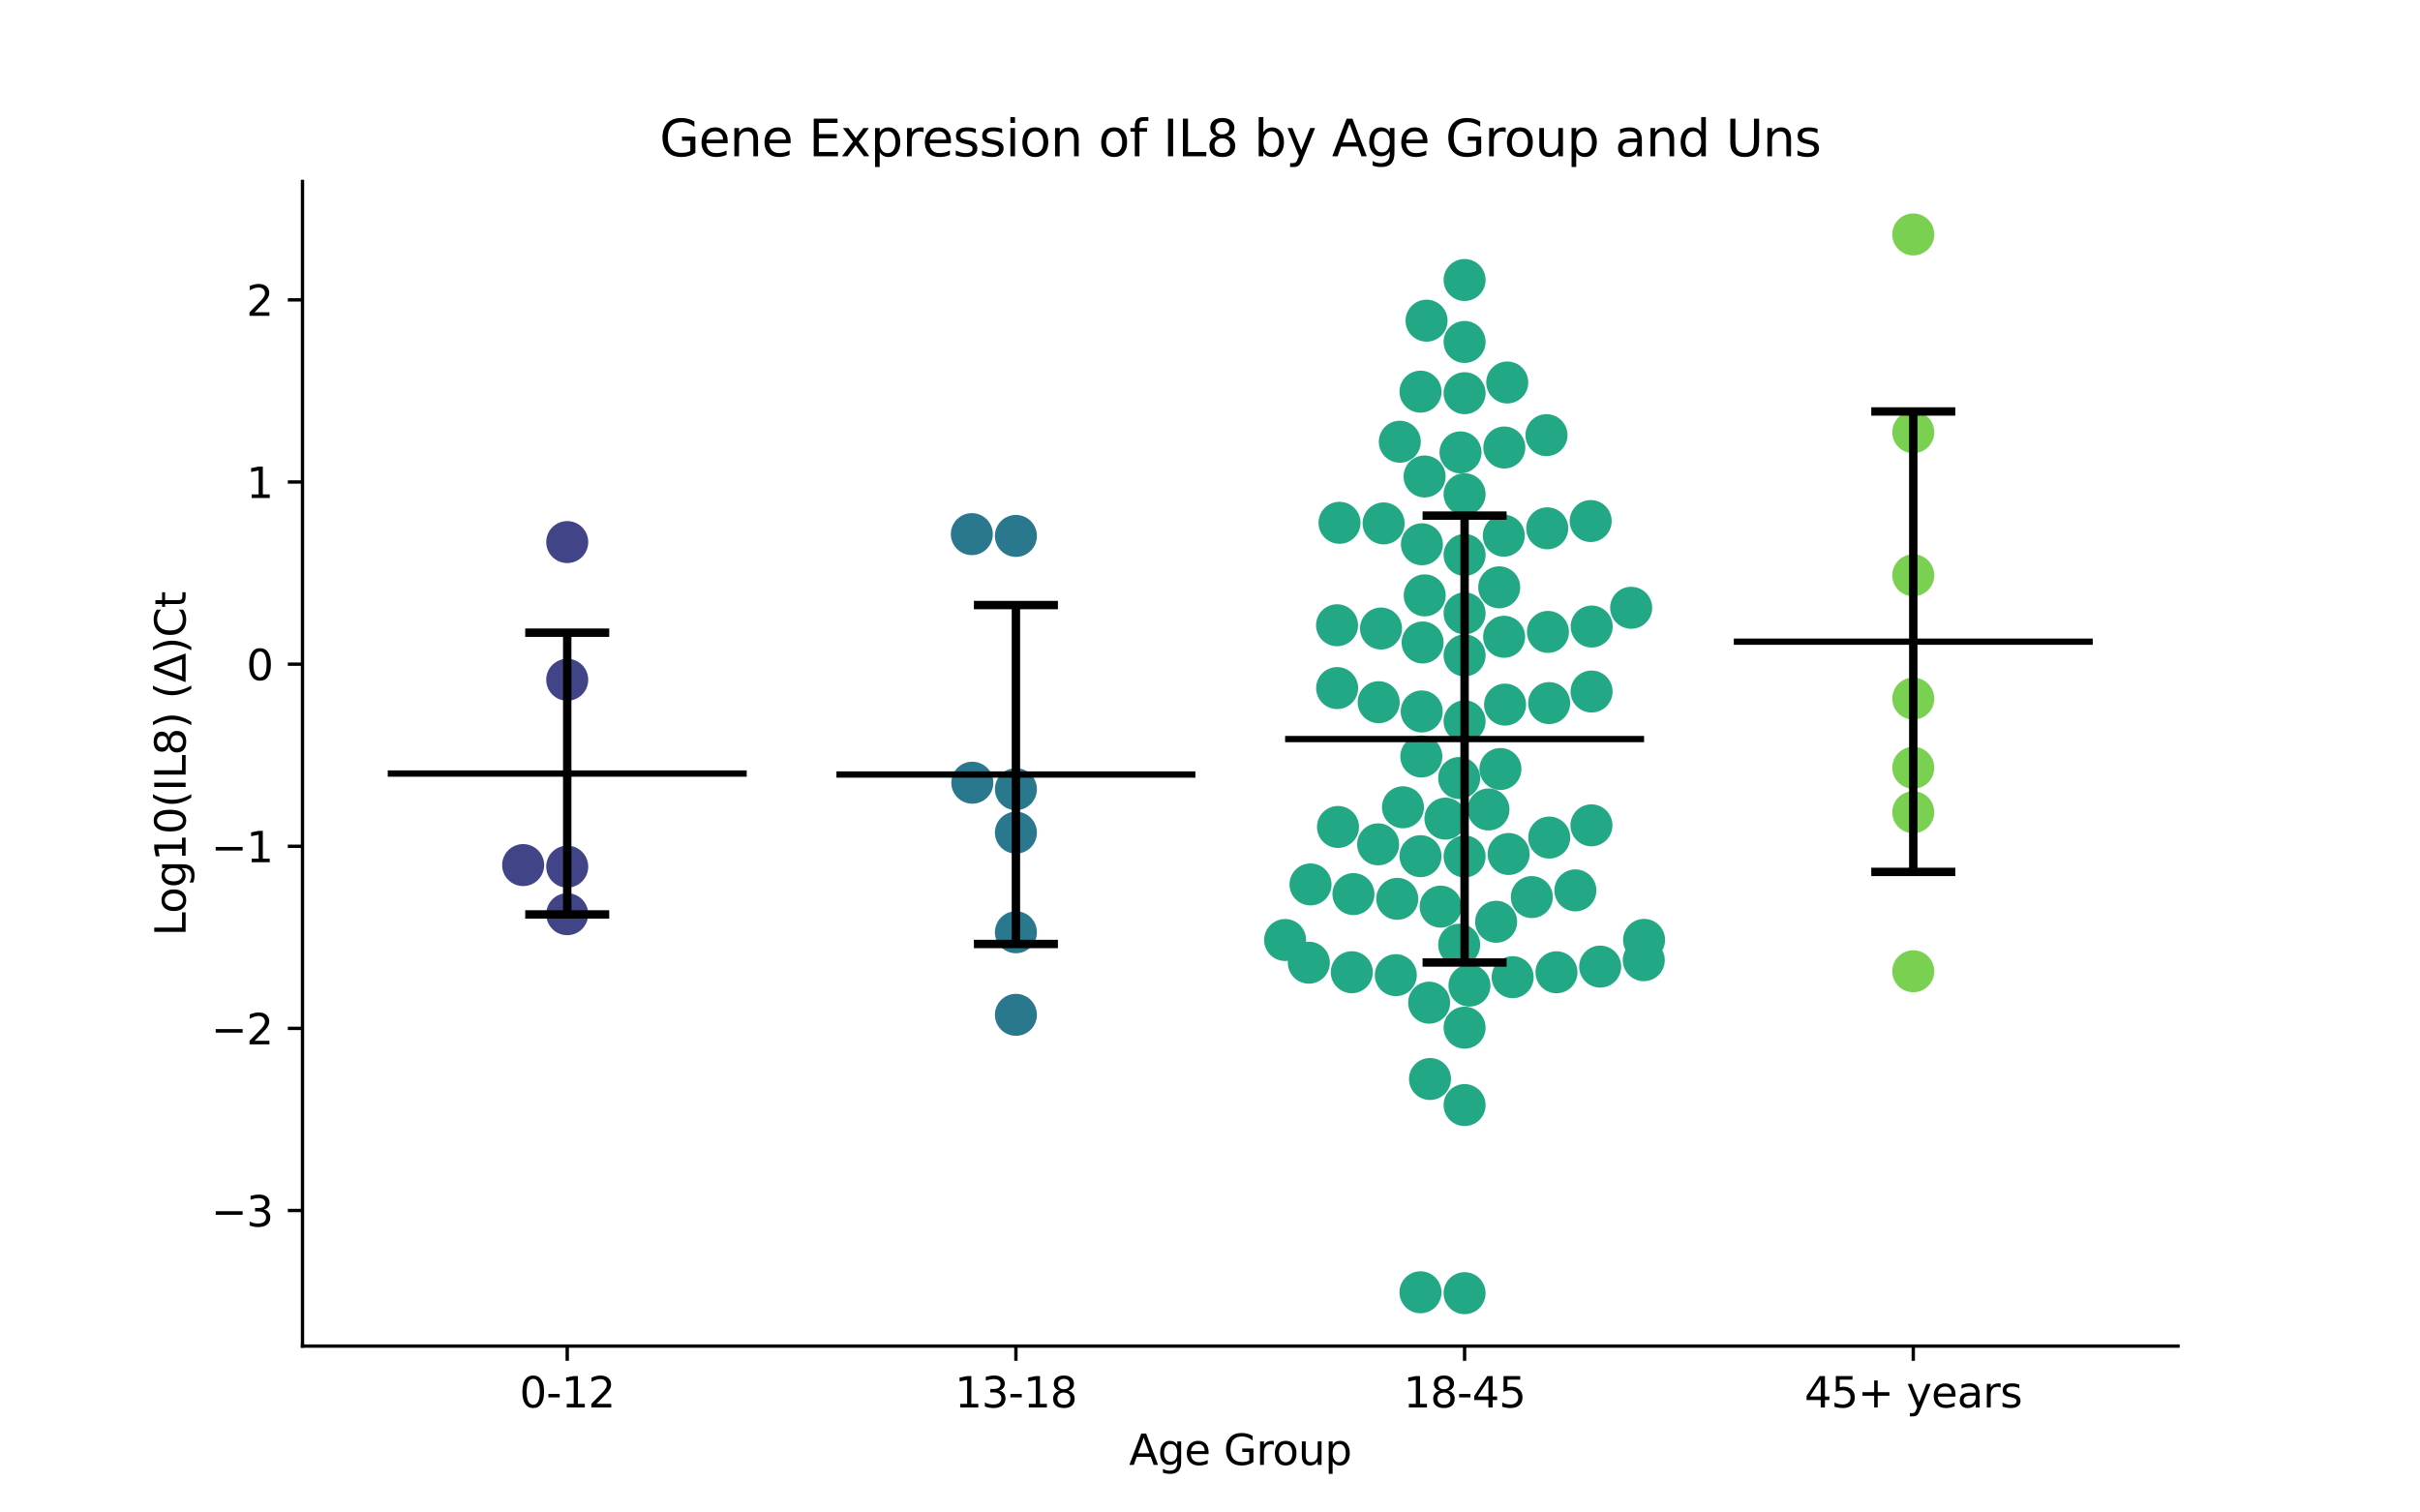 <?xml version="1.0" encoding="utf-8" standalone="no"?>
<!DOCTYPE svg PUBLIC "-//W3C//DTD SVG 1.1//EN"
  "http://www.w3.org/Graphics/SVG/1.1/DTD/svg11.dtd">
<svg xmlns:xlink="http://www.w3.org/1999/xlink" width="576pt" height="360pt" viewBox="0 0 576 360" xmlns="http://www.w3.org/2000/svg" version="1.1">
 <defs>
  <style type="text/css">*{stroke-linejoin: round; stroke-linecap: butt}</style>
 </defs>
 <g id="figure_1">
  <g id="patch_1">
   <path d="M 0 360 
L 576 360 
L 576 0 
L 0 0 
z
" style="fill: #ffffff"/>
  </g>
  <g id="axes_1">
   <g id="patch_2">
    <path d="M 72 320.4 
L 518.4 320.4 
L 518.4 43.2 
L 72 43.2 
z
" style="fill: #ffffff"/>
   </g>
   <g id="PathCollection_1">
    <defs>
     <path id="C0_0_25a99978d5" d="M 0 5 
C 1.326 5 2.598 4.473 3.536 3.536 
C 4.473 2.598 5 1.326 5 -0 
C 5 -1.326 4.473 -2.598 3.536 -3.536 
C 2.598 -4.473 1.326 -5 0 -5 
C -1.326 -5 -2.598 -4.473 -3.536 -3.536 
C -4.473 -2.598 -5 -1.326 -5 0 
C -5 1.326 -4.473 2.598 -3.536 3.536 
C -2.598 4.473 -1.326 5 0 5 
z
"/>
    </defs>
    <g clip-path="url(#p2095a9514b)">
     <use xlink:href="#C0_0_25a99978d5" x="135.009" y="129.024" style="fill: #414487"/>
    </g>
    <g clip-path="url(#p2095a9514b)">
     <use xlink:href="#C0_0_25a99978d5" x="124.516" y="205.907" style="fill: #414487"/>
    </g>
    <g clip-path="url(#p2095a9514b)">
     <use xlink:href="#C0_0_25a99978d5" x="135.009" y="206.278" style="fill: #414487"/>
    </g>
    <g clip-path="url(#p2095a9514b)">
     <use xlink:href="#C0_0_25a99978d5" x="135.009" y="217.594" style="fill: #414487"/>
    </g>
    <g clip-path="url(#p2095a9514b)">
     <use xlink:href="#C0_0_25a99978d5" x="135.009" y="161.796" style="fill: #414487"/>
    </g>
   </g>
   <g id="PathCollection_2">
    <defs>
     <path id="C1_0_c7c2215f36" d="M 0 5 
C 1.326 5 2.598 4.473 3.536 3.536 
C 4.473 2.598 5 1.326 5 -0 
C 5 -1.326 4.473 -2.598 3.536 -3.536 
C 2.598 -4.473 1.326 -5 0 -5 
C -1.326 -5 -2.598 -4.473 -3.536 -3.536 
C -4.473 -2.598 -5 -1.326 -5 0 
C -5 1.326 -4.473 2.598 -3.536 3.536 
C -2.598 4.473 -1.326 5 0 5 
z
"/>
    </defs>
    <g clip-path="url(#p2095a9514b)">
     <use xlink:href="#C1_0_c7c2215f36" x="241.803" y="198.185" style="fill: #2a788e"/>
    </g>
    <g clip-path="url(#p2095a9514b)">
     <use xlink:href="#C1_0_c7c2215f36" x="231.428" y="186.3" style="fill: #2a788e"/>
    </g>
    <g clip-path="url(#p2095a9514b)">
     <use xlink:href="#C1_0_c7c2215f36" x="241.803" y="221.896" style="fill: #2a788e"/>
    </g>
    <g clip-path="url(#p2095a9514b)">
     <use xlink:href="#C1_0_c7c2215f36" x="241.803" y="241.55" style="fill: #2a788e"/>
    </g>
    <g clip-path="url(#p2095a9514b)">
     <use xlink:href="#C1_0_c7c2215f36" x="241.803" y="187.84" style="fill: #2a788e"/>
    </g>
    <g clip-path="url(#p2095a9514b)">
     <use xlink:href="#C1_0_c7c2215f36" x="241.803" y="127.558" style="fill: #2a788e"/>
    </g>
    <g clip-path="url(#p2095a9514b)">
     <use xlink:href="#C1_0_c7c2215f36" x="231.312" y="127.132" style="fill: #2a788e"/>
    </g>
   </g>
   <g id="PathCollection_3">
    <defs>
     <path id="C2_0_6d858150f7" d="M 0 5 
C 1.326 5 2.598 4.473 3.536 3.536 
C 4.473 2.598 5 1.326 5 -0 
C 5 -1.326 4.473 -2.598 3.536 -3.536 
C 2.598 -4.473 1.326 -5 0 -5 
C -1.326 -5 -2.598 -4.473 -3.536 -3.536 
C -4.473 -2.598 -5 -1.326 -5 0 
C -5 1.326 -4.473 2.598 -3.536 3.536 
C -2.598 4.473 -1.326 5 0 5 
z
"/>
    </defs>
    <g clip-path="url(#p2095a9514b)">
     <use xlink:href="#C2_0_6d858150f7" x="318.463" y="196.832" style="fill: #22a884"/>
    </g>
    <g clip-path="url(#p2095a9514b)">
     <use xlink:href="#C2_0_6d858150f7" x="358.006" y="151.567" style="fill: #22a884"/>
    </g>
    <g clip-path="url(#p2095a9514b)">
     <use xlink:href="#C2_0_6d858150f7" x="329.326" y="124.584" style="fill: #22a884"/>
    </g>
    <g clip-path="url(#p2095a9514b)">
     <use xlink:href="#C2_0_6d858150f7" x="318.26" y="163.776" style="fill: #22a884"/>
    </g>
    <g clip-path="url(#p2095a9514b)">
     <use xlink:href="#C2_0_6d858150f7" x="356.105" y="219.402" style="fill: #22a884"/>
    </g>
    <g clip-path="url(#p2095a9514b)">
     <use xlink:href="#C2_0_6d858150f7" x="347.314" y="185.186" style="fill: #22a884"/>
    </g>
    <g clip-path="url(#p2095a9514b)">
     <use xlink:href="#C2_0_6d858150f7" x="347.312" y="224.866" style="fill: #22a884"/>
    </g>
    <g clip-path="url(#p2095a9514b)">
     <use xlink:href="#C2_0_6d858150f7" x="348.597" y="66.649" style="fill: #22a884"/>
    </g>
    <g clip-path="url(#p2095a9514b)">
     <use xlink:href="#C2_0_6d858150f7" x="349.752" y="234.592" style="fill: #22a884"/>
    </g>
    <g clip-path="url(#p2095a9514b)">
     <use xlink:href="#C2_0_6d858150f7" x="358.053" y="106.515" style="fill: #22a884"/>
    </g>
    <g clip-path="url(#p2095a9514b)">
     <use xlink:href="#C2_0_6d858150f7" x="347.624" y="107.676" style="fill: #22a884"/>
    </g>
    <g clip-path="url(#p2095a9514b)">
     <use xlink:href="#C2_0_6d858150f7" x="364.598" y="213.522" style="fill: #22a884"/>
    </g>
    <g clip-path="url(#p2095a9514b)">
     <use xlink:href="#C2_0_6d858150f7" x="338.104" y="93.224" style="fill: #22a884"/>
    </g>
    <g clip-path="url(#p2095a9514b)">
     <use xlink:href="#C2_0_6d858150f7" x="378.608" y="124.016" style="fill: #22a884"/>
    </g>
    <g clip-path="url(#p2095a9514b)">
     <use xlink:href="#C2_0_6d858150f7" x="311.525" y="229.139" style="fill: #22a884"/>
    </g>
    <g clip-path="url(#p2095a9514b)">
     <use xlink:href="#C2_0_6d858150f7" x="338.298" y="180.061" style="fill: #22a884"/>
    </g>
    <g clip-path="url(#p2095a9514b)">
     <use xlink:href="#C2_0_6d858150f7" x="391.248" y="228.545" style="fill: #22a884"/>
    </g>
    <g clip-path="url(#p2095a9514b)">
     <use xlink:href="#C2_0_6d858150f7" x="388.245" y="144.663" style="fill: #22a884"/>
    </g>
    <g clip-path="url(#p2095a9514b)">
     <use xlink:href="#C2_0_6d858150f7" x="358.749" y="91.037" style="fill: #22a884"/>
    </g>
    <g clip-path="url(#p2095a9514b)">
     <use xlink:href="#C2_0_6d858150f7" x="357.126" y="183.041" style="fill: #22a884"/>
    </g>
    <g clip-path="url(#p2095a9514b)">
     <use xlink:href="#C2_0_6d858150f7" x="332.574" y="213.941" style="fill: #22a884"/>
    </g>
    <g clip-path="url(#p2095a9514b)">
     <use xlink:href="#C2_0_6d858150f7" x="344.036" y="194.852" style="fill: #22a884"/>
    </g>
    <g clip-path="url(#p2095a9514b)">
     <use xlink:href="#C2_0_6d858150f7" x="368.724" y="167.348" style="fill: #22a884"/>
    </g>
    <g clip-path="url(#p2095a9514b)">
     <use xlink:href="#C2_0_6d858150f7" x="322.141" y="212.811" style="fill: #22a884"/>
    </g>
    <g clip-path="url(#p2095a9514b)">
     <use xlink:href="#C2_0_6d858150f7" x="380.871" y="230.07" style="fill: #22a884"/>
    </g>
    <g clip-path="url(#p2095a9514b)">
     <use xlink:href="#C2_0_6d858150f7" x="332.225" y="232.107" style="fill: #22a884"/>
    </g>
    <g clip-path="url(#p2095a9514b)">
     <use xlink:href="#C2_0_6d858150f7" x="360.039" y="232.587" style="fill: #22a884"/>
    </g>
    <g clip-path="url(#p2095a9514b)">
     <use xlink:href="#C2_0_6d858150f7" x="342.892" y="215.796" style="fill: #22a884"/>
    </g>
    <g clip-path="url(#p2095a9514b)">
     <use xlink:href="#C2_0_6d858150f7" x="328.022" y="200.97" style="fill: #22a884"/>
    </g>
    <g clip-path="url(#p2095a9514b)">
     <use xlink:href="#C2_0_6d858150f7" x="338.099" y="307.589" style="fill: #22a884"/>
    </g>
    <g clip-path="url(#p2095a9514b)">
     <use xlink:href="#C2_0_6d858150f7" x="359.078" y="203.263" style="fill: #22a884"/>
    </g>
    <g clip-path="url(#p2095a9514b)">
     <use xlink:href="#C2_0_6d858150f7" x="370.468" y="231.424" style="fill: #22a884"/>
    </g>
    <g clip-path="url(#p2095a9514b)">
     <use xlink:href="#C2_0_6d858150f7" x="348.597" y="81.393" style="fill: #22a884"/>
    </g>
    <g clip-path="url(#p2095a9514b)">
     <use xlink:href="#C2_0_6d858150f7" x="318.827" y="124.437" style="fill: #22a884"/>
    </g>
    <g clip-path="url(#p2095a9514b)">
     <use xlink:href="#C2_0_6d858150f7" x="374.965" y="211.931" style="fill: #22a884"/>
    </g>
    <g clip-path="url(#p2095a9514b)">
     <use xlink:href="#C2_0_6d858150f7" x="305.879" y="223.74" style="fill: #22a884"/>
    </g>
    <g clip-path="url(#p2095a9514b)">
     <use xlink:href="#C2_0_6d858150f7" x="368.745" y="199.359" style="fill: #22a884"/>
    </g>
    <g clip-path="url(#p2095a9514b)">
     <use xlink:href="#C2_0_6d858150f7" x="340.364" y="256.823" style="fill: #22a884"/>
    </g>
    <g clip-path="url(#p2095a9514b)">
     <use xlink:href="#C2_0_6d858150f7" x="338.097" y="203.783" style="fill: #22a884"/>
    </g>
    <g clip-path="url(#p2095a9514b)">
     <use xlink:href="#C2_0_6d858150f7" x="321.75" y="231.411" style="fill: #22a884"/>
    </g>
    <g clip-path="url(#p2095a9514b)">
     <use xlink:href="#C2_0_6d858150f7" x="391.315" y="223.711" style="fill: #22a884"/>
    </g>
    <g clip-path="url(#p2095a9514b)">
     <use xlink:href="#C2_0_6d858150f7" x="311.923" y="210.511" style="fill: #22a884"/>
    </g>
    <g clip-path="url(#p2095a9514b)">
     <use xlink:href="#C2_0_6d858150f7" x="340.159" y="238.657" style="fill: #22a884"/>
    </g>
    <g clip-path="url(#p2095a9514b)">
     <use xlink:href="#C2_0_6d858150f7" x="348.597" y="263.03" style="fill: #22a884"/>
    </g>
    <g clip-path="url(#p2095a9514b)">
     <use xlink:href="#C2_0_6d858150f7" x="348.597" y="307.8" style="fill: #22a884"/>
    </g>
    <g clip-path="url(#p2095a9514b)">
     <use xlink:href="#C2_0_6d858150f7" x="333.927" y="192.15" style="fill: #22a884"/>
    </g>
    <g clip-path="url(#p2095a9514b)">
     <use xlink:href="#C2_0_6d858150f7" x="348.597" y="203.859" style="fill: #22a884"/>
    </g>
    <g clip-path="url(#p2095a9514b)">
     <use xlink:href="#C2_0_6d858150f7" x="348.597" y="171.69" style="fill: #22a884"/>
    </g>
    <g clip-path="url(#p2095a9514b)">
     <use xlink:href="#C2_0_6d858150f7" x="318.238" y="148.823" style="fill: #22a884"/>
    </g>
    <g clip-path="url(#p2095a9514b)">
     <use xlink:href="#C2_0_6d858150f7" x="378.849" y="149.125" style="fill: #22a884"/>
    </g>
    <g clip-path="url(#p2095a9514b)">
     <use xlink:href="#C2_0_6d858150f7" x="348.597" y="244.608" style="fill: #22a884"/>
    </g>
    <g clip-path="url(#p2095a9514b)">
     <use xlink:href="#C2_0_6d858150f7" x="333.177" y="105.14" style="fill: #22a884"/>
    </g>
    <g clip-path="url(#p2095a9514b)">
     <use xlink:href="#C2_0_6d858150f7" x="368.088" y="103.573" style="fill: #22a884"/>
    </g>
    <g clip-path="url(#p2095a9514b)">
     <use xlink:href="#C2_0_6d858150f7" x="368.435" y="150.409" style="fill: #22a884"/>
    </g>
    <g clip-path="url(#p2095a9514b)">
     <use xlink:href="#C2_0_6d858150f7" x="378.791" y="196.448" style="fill: #22a884"/>
    </g>
    <g clip-path="url(#p2095a9514b)">
     <use xlink:href="#C2_0_6d858150f7" x="348.597" y="156.006" style="fill: #22a884"/>
    </g>
    <g clip-path="url(#p2095a9514b)">
     <use xlink:href="#C2_0_6d858150f7" x="339.106" y="141.713" style="fill: #22a884"/>
    </g>
    <g clip-path="url(#p2095a9514b)">
     <use xlink:href="#C2_0_6d858150f7" x="338.441" y="129.548" style="fill: #22a884"/>
    </g>
    <g clip-path="url(#p2095a9514b)">
     <use xlink:href="#C2_0_6d858150f7" x="339.079" y="113.41" style="fill: #22a884"/>
    </g>
    <g clip-path="url(#p2095a9514b)">
     <use xlink:href="#C2_0_6d858150f7" x="357.93" y="127.504" style="fill: #22a884"/>
    </g>
    <g clip-path="url(#p2095a9514b)">
     <use xlink:href="#C2_0_6d858150f7" x="358.231" y="167.714" style="fill: #22a884"/>
    </g>
    <g clip-path="url(#p2095a9514b)">
     <use xlink:href="#C2_0_6d858150f7" x="348.597" y="145.989" style="fill: #22a884"/>
    </g>
    <g clip-path="url(#p2095a9514b)">
     <use xlink:href="#C2_0_6d858150f7" x="354.282" y="192.667" style="fill: #22a884"/>
    </g>
    <g clip-path="url(#p2095a9514b)">
     <use xlink:href="#C2_0_6d858150f7" x="348.597" y="93.589" style="fill: #22a884"/>
    </g>
    <g clip-path="url(#p2095a9514b)">
     <use xlink:href="#C2_0_6d858150f7" x="338.607" y="152.928" style="fill: #22a884"/>
    </g>
    <g clip-path="url(#p2095a9514b)">
     <use xlink:href="#C2_0_6d858150f7" x="339.544" y="76.328" style="fill: #22a884"/>
    </g>
    <g clip-path="url(#p2095a9514b)">
     <use xlink:href="#C2_0_6d858150f7" x="348.597" y="132.086" style="fill: #22a884"/>
    </g>
    <g clip-path="url(#p2095a9514b)">
     <use xlink:href="#C2_0_6d858150f7" x="338.391" y="169.341" style="fill: #22a884"/>
    </g>
    <g clip-path="url(#p2095a9514b)">
     <use xlink:href="#C2_0_6d858150f7" x="368.267" y="125.748" style="fill: #22a884"/>
    </g>
    <g clip-path="url(#p2095a9514b)">
     <use xlink:href="#C2_0_6d858150f7" x="348.597" y="117.632" style="fill: #22a884"/>
    </g>
    <g clip-path="url(#p2095a9514b)">
     <use xlink:href="#C2_0_6d858150f7" x="356.84" y="139.795" style="fill: #22a884"/>
    </g>
    <g clip-path="url(#p2095a9514b)">
     <use xlink:href="#C2_0_6d858150f7" x="328.706" y="149.598" style="fill: #22a884"/>
    </g>
    <g clip-path="url(#p2095a9514b)">
     <use xlink:href="#C2_0_6d858150f7" x="328.149" y="167.136" style="fill: #22a884"/>
    </g>
    <g clip-path="url(#p2095a9514b)">
     <use xlink:href="#C2_0_6d858150f7" x="378.82" y="164.599" style="fill: #22a884"/>
    </g>
   </g>
   <g id="PathCollection_4">
    <defs>
     <path id="C3_0_6eae5707c2" d="M 0 5 
C 1.326 5 2.598 4.473 3.536 3.536 
C 4.473 2.598 5 1.326 5 -0 
C 5 -1.326 4.473 -2.598 3.536 -3.536 
C 2.598 -4.473 1.326 -5 0 -5 
C -1.326 -5 -2.598 -4.473 -3.536 -3.536 
C -4.473 -2.598 -5 -1.326 -5 0 
C -5 1.326 -4.473 2.598 -3.536 3.536 
C -2.598 4.473 -1.326 5 0 5 
z
"/>
    </defs>
    <g clip-path="url(#p2095a9514b)">
     <use xlink:href="#C3_0_6eae5707c2" x="455.391" y="55.8" style="fill: #7ad151"/>
    </g>
    <g clip-path="url(#p2095a9514b)">
     <use xlink:href="#C3_0_6eae5707c2" x="455.391" y="166.28" style="fill: #7ad151"/>
    </g>
    <g clip-path="url(#p2095a9514b)">
     <use xlink:href="#C3_0_6eae5707c2" x="455.391" y="193.328" style="fill: #7ad151"/>
    </g>
    <g clip-path="url(#p2095a9514b)">
     <use xlink:href="#C3_0_6eae5707c2" x="455.391" y="102.88" style="fill: #7ad151"/>
    </g>
    <g clip-path="url(#p2095a9514b)">
     <use xlink:href="#C3_0_6eae5707c2" x="455.391" y="136.924" style="fill: #7ad151"/>
    </g>
    <g clip-path="url(#p2095a9514b)">
     <use xlink:href="#C3_0_6eae5707c2" x="455.391" y="231.175" style="fill: #7ad151"/>
    </g>
    <g clip-path="url(#p2095a9514b)">
     <use xlink:href="#C3_0_6eae5707c2" x="455.391" y="182.741" style="fill: #7ad151"/>
    </g>
   </g>
   <g id="matplotlib.axis_1">
    <g id="xtick_1">
     <g id="line2d_1">
      <defs>
       <path id="mbe330e401d" d="M 0 0 
L 0 3.5 
" style="stroke: #000000; stroke-width: 0.8"/>
      </defs>
      <g>
       <use xlink:href="#mbe330e401d" x="135.009" y="320.4" style="stroke: #000000; stroke-width: 0.8"/>
      </g>
     </g>
     <g id="text_1">
      <!-- 0-12 -->
      <g transform="translate(123.661 334.998) scale(0.1 -0.1)">
       <defs>
        <path id="DejaVuSans-30" d="M 2034 4250 
Q 1547 4250 1301 3770 
Q 1056 3291 1056 2328 
Q 1056 1369 1301 889 
Q 1547 409 2034 409 
Q 2525 409 2770 889 
Q 3016 1369 3016 2328 
Q 3016 3291 2770 3770 
Q 2525 4250 2034 4250 
z
M 2034 4750 
Q 2819 4750 3233 4129 
Q 3647 3509 3647 2328 
Q 3647 1150 3233 529 
Q 2819 -91 2034 -91 
Q 1250 -91 836 529 
Q 422 1150 422 2328 
Q 422 3509 836 4129 
Q 1250 4750 2034 4750 
z
" transform="scale(0.016)"/>
        <path id="DejaVuSans-2d" d="M 313 2009 
L 1997 2009 
L 1997 1497 
L 313 1497 
L 313 2009 
z
" transform="scale(0.016)"/>
        <path id="DejaVuSans-31" d="M 794 531 
L 1825 531 
L 1825 4091 
L 703 3866 
L 703 4441 
L 1819 4666 
L 2450 4666 
L 2450 531 
L 3481 531 
L 3481 0 
L 794 0 
L 794 531 
z
" transform="scale(0.016)"/>
        <path id="DejaVuSans-32" d="M 1228 531 
L 3431 531 
L 3431 0 
L 469 0 
L 469 531 
Q 828 903 1448 1529 
Q 2069 2156 2228 2338 
Q 2531 2678 2651 2914 
Q 2772 3150 2772 3378 
Q 2772 3750 2511 3984 
Q 2250 4219 1831 4219 
Q 1534 4219 1204 4116 
Q 875 4013 500 3803 
L 500 4441 
Q 881 4594 1212 4672 
Q 1544 4750 1819 4750 
Q 2544 4750 2975 4387 
Q 3406 4025 3406 3419 
Q 3406 3131 3298 2873 
Q 3191 2616 2906 2266 
Q 2828 2175 2409 1742 
Q 1991 1309 1228 531 
z
" transform="scale(0.016)"/>
       </defs>
       <use xlink:href="#DejaVuSans-30"/>
       <use xlink:href="#DejaVuSans-2d" x="63.623"/>
       <use xlink:href="#DejaVuSans-31" x="99.707"/>
       <use xlink:href="#DejaVuSans-32" x="163.33"/>
      </g>
     </g>
    </g>
    <g id="xtick_2">
     <g id="line2d_2">
      <g>
       <use xlink:href="#mbe330e401d" x="241.803" y="320.4" style="stroke: #000000; stroke-width: 0.8"/>
      </g>
     </g>
     <g id="text_2">
      <!-- 13-18 -->
      <g transform="translate(227.274 334.998) scale(0.1 -0.1)">
       <defs>
        <path id="DejaVuSans-33" d="M 2597 2516 
Q 3050 2419 3304 2112 
Q 3559 1806 3559 1356 
Q 3559 666 3084 287 
Q 2609 -91 1734 -91 
Q 1441 -91 1130 -33 
Q 819 25 488 141 
L 488 750 
Q 750 597 1062 519 
Q 1375 441 1716 441 
Q 2309 441 2620 675 
Q 2931 909 2931 1356 
Q 2931 1769 2642 2001 
Q 2353 2234 1838 2234 
L 1294 2234 
L 1294 2753 
L 1863 2753 
Q 2328 2753 2575 2939 
Q 2822 3125 2822 3475 
Q 2822 3834 2567 4026 
Q 2313 4219 1838 4219 
Q 1578 4219 1281 4162 
Q 984 4106 628 3988 
L 628 4550 
Q 988 4650 1302 4700 
Q 1616 4750 1894 4750 
Q 2613 4750 3031 4423 
Q 3450 4097 3450 3541 
Q 3450 3153 3228 2886 
Q 3006 2619 2597 2516 
z
" transform="scale(0.016)"/>
        <path id="DejaVuSans-38" d="M 2034 2216 
Q 1584 2216 1326 1975 
Q 1069 1734 1069 1313 
Q 1069 891 1326 650 
Q 1584 409 2034 409 
Q 2484 409 2743 651 
Q 3003 894 3003 1313 
Q 3003 1734 2745 1975 
Q 2488 2216 2034 2216 
z
M 1403 2484 
Q 997 2584 770 2862 
Q 544 3141 544 3541 
Q 544 4100 942 4425 
Q 1341 4750 2034 4750 
Q 2731 4750 3128 4425 
Q 3525 4100 3525 3541 
Q 3525 3141 3298 2862 
Q 3072 2584 2669 2484 
Q 3125 2378 3379 2068 
Q 3634 1759 3634 1313 
Q 3634 634 3220 271 
Q 2806 -91 2034 -91 
Q 1263 -91 848 271 
Q 434 634 434 1313 
Q 434 1759 690 2068 
Q 947 2378 1403 2484 
z
M 1172 3481 
Q 1172 3119 1398 2916 
Q 1625 2713 2034 2713 
Q 2441 2713 2670 2916 
Q 2900 3119 2900 3481 
Q 2900 3844 2670 4047 
Q 2441 4250 2034 4250 
Q 1625 4250 1398 4047 
Q 1172 3844 1172 3481 
z
" transform="scale(0.016)"/>
       </defs>
       <use xlink:href="#DejaVuSans-31"/>
       <use xlink:href="#DejaVuSans-33" x="63.623"/>
       <use xlink:href="#DejaVuSans-2d" x="127.246"/>
       <use xlink:href="#DejaVuSans-31" x="163.33"/>
       <use xlink:href="#DejaVuSans-38" x="226.953"/>
      </g>
     </g>
    </g>
    <g id="xtick_3">
     <g id="line2d_3">
      <g>
       <use xlink:href="#mbe330e401d" x="348.597" y="320.4" style="stroke: #000000; stroke-width: 0.8"/>
      </g>
     </g>
     <g id="text_3">
      <!-- 18-45 -->
      <g transform="translate(334.068 334.998) scale(0.1 -0.1)">
       <defs>
        <path id="DejaVuSans-34" d="M 2419 4116 
L 825 1625 
L 2419 1625 
L 2419 4116 
z
M 2253 4666 
L 3047 4666 
L 3047 1625 
L 3713 1625 
L 3713 1100 
L 3047 1100 
L 3047 0 
L 2419 0 
L 2419 1100 
L 313 1100 
L 313 1709 
L 2253 4666 
z
" transform="scale(0.016)"/>
        <path id="DejaVuSans-35" d="M 691 4666 
L 3169 4666 
L 3169 4134 
L 1269 4134 
L 1269 2991 
Q 1406 3038 1543 3061 
Q 1681 3084 1819 3084 
Q 2600 3084 3056 2656 
Q 3513 2228 3513 1497 
Q 3513 744 3044 326 
Q 2575 -91 1722 -91 
Q 1428 -91 1123 -41 
Q 819 9 494 109 
L 494 744 
Q 775 591 1075 516 
Q 1375 441 1709 441 
Q 2250 441 2565 725 
Q 2881 1009 2881 1497 
Q 2881 1984 2565 2268 
Q 2250 2553 1709 2553 
Q 1456 2553 1204 2497 
Q 953 2441 691 2322 
L 691 4666 
z
" transform="scale(0.016)"/>
       </defs>
       <use xlink:href="#DejaVuSans-31"/>
       <use xlink:href="#DejaVuSans-38" x="63.623"/>
       <use xlink:href="#DejaVuSans-2d" x="127.246"/>
       <use xlink:href="#DejaVuSans-34" x="163.33"/>
       <use xlink:href="#DejaVuSans-35" x="226.953"/>
      </g>
     </g>
    </g>
    <g id="xtick_4">
     <g id="line2d_4">
      <g>
       <use xlink:href="#mbe330e401d" x="455.391" y="320.4" style="stroke: #000000; stroke-width: 0.8"/>
      </g>
     </g>
     <g id="text_4">
      <!-- 45+ years -->
      <g transform="translate(429.49 334.998) scale(0.1 -0.1)">
       <defs>
        <path id="DejaVuSans-2b" d="M 2944 4013 
L 2944 2272 
L 4684 2272 
L 4684 1741 
L 2944 1741 
L 2944 0 
L 2419 0 
L 2419 1741 
L 678 1741 
L 678 2272 
L 2419 2272 
L 2419 4013 
L 2944 4013 
z
" transform="scale(0.016)"/>
        <path id="DejaVuSans-20" transform="scale(0.016)"/>
        <path id="DejaVuSans-79" d="M 2059 -325 
Q 1816 -950 1584 -1140 
Q 1353 -1331 966 -1331 
L 506 -1331 
L 506 -850 
L 844 -850 
Q 1081 -850 1212 -737 
Q 1344 -625 1503 -206 
L 1606 56 
L 191 3500 
L 800 3500 
L 1894 763 
L 2988 3500 
L 3597 3500 
L 2059 -325 
z
" transform="scale(0.016)"/>
        <path id="DejaVuSans-65" d="M 3597 1894 
L 3597 1613 
L 953 1613 
Q 991 1019 1311 708 
Q 1631 397 2203 397 
Q 2534 397 2845 478 
Q 3156 559 3463 722 
L 3463 178 
Q 3153 47 2828 -22 
Q 2503 -91 2169 -91 
Q 1331 -91 842 396 
Q 353 884 353 1716 
Q 353 2575 817 3079 
Q 1281 3584 2069 3584 
Q 2775 3584 3186 3129 
Q 3597 2675 3597 1894 
z
M 3022 2063 
Q 3016 2534 2758 2815 
Q 2500 3097 2075 3097 
Q 1594 3097 1305 2825 
Q 1016 2553 972 2059 
L 3022 2063 
z
" transform="scale(0.016)"/>
        <path id="DejaVuSans-61" d="M 2194 1759 
Q 1497 1759 1228 1600 
Q 959 1441 959 1056 
Q 959 750 1161 570 
Q 1363 391 1709 391 
Q 2188 391 2477 730 
Q 2766 1069 2766 1631 
L 2766 1759 
L 2194 1759 
z
M 3341 1997 
L 3341 0 
L 2766 0 
L 2766 531 
Q 2569 213 2275 61 
Q 1981 -91 1556 -91 
Q 1019 -91 701 211 
Q 384 513 384 1019 
Q 384 1609 779 1909 
Q 1175 2209 1959 2209 
L 2766 2209 
L 2766 2266 
Q 2766 2663 2505 2880 
Q 2244 3097 1772 3097 
Q 1472 3097 1187 3025 
Q 903 2953 641 2809 
L 641 3341 
Q 956 3463 1253 3523 
Q 1550 3584 1831 3584 
Q 2591 3584 2966 3190 
Q 3341 2797 3341 1997 
z
" transform="scale(0.016)"/>
        <path id="DejaVuSans-72" d="M 2631 2963 
Q 2534 3019 2420 3045 
Q 2306 3072 2169 3072 
Q 1681 3072 1420 2755 
Q 1159 2438 1159 1844 
L 1159 0 
L 581 0 
L 581 3500 
L 1159 3500 
L 1159 2956 
Q 1341 3275 1631 3429 
Q 1922 3584 2338 3584 
Q 2397 3584 2469 3576 
Q 2541 3569 2628 3553 
L 2631 2963 
z
" transform="scale(0.016)"/>
        <path id="DejaVuSans-73" d="M 2834 3397 
L 2834 2853 
Q 2591 2978 2328 3040 
Q 2066 3103 1784 3103 
Q 1356 3103 1142 2972 
Q 928 2841 928 2578 
Q 928 2378 1081 2264 
Q 1234 2150 1697 2047 
L 1894 2003 
Q 2506 1872 2764 1633 
Q 3022 1394 3022 966 
Q 3022 478 2636 193 
Q 2250 -91 1575 -91 
Q 1294 -91 989 -36 
Q 684 19 347 128 
L 347 722 
Q 666 556 975 473 
Q 1284 391 1588 391 
Q 1994 391 2212 530 
Q 2431 669 2431 922 
Q 2431 1156 2273 1281 
Q 2116 1406 1581 1522 
L 1381 1569 
Q 847 1681 609 1914 
Q 372 2147 372 2553 
Q 372 3047 722 3315 
Q 1072 3584 1716 3584 
Q 2034 3584 2315 3537 
Q 2597 3491 2834 3397 
z
" transform="scale(0.016)"/>
       </defs>
       <use xlink:href="#DejaVuSans-34"/>
       <use xlink:href="#DejaVuSans-35" x="63.623"/>
       <use xlink:href="#DejaVuSans-2b" x="127.246"/>
       <use xlink:href="#DejaVuSans-20" x="211.035"/>
       <use xlink:href="#DejaVuSans-79" x="242.822"/>
       <use xlink:href="#DejaVuSans-65" x="302.002"/>
       <use xlink:href="#DejaVuSans-61" x="363.525"/>
       <use xlink:href="#DejaVuSans-72" x="424.805"/>
       <use xlink:href="#DejaVuSans-73" x="465.918"/>
      </g>
     </g>
    </g>
    <g id="text_5">
     <!-- Age Group -->
     <g transform="translate(268.72 348.677) scale(0.1 -0.1)">
      <defs>
       <path id="DejaVuSans-41" d="M 2188 4044 
L 1331 1722 
L 3047 1722 
L 2188 4044 
z
M 1831 4666 
L 2547 4666 
L 4325 0 
L 3669 0 
L 3244 1197 
L 1141 1197 
L 716 0 
L 50 0 
L 1831 4666 
z
" transform="scale(0.016)"/>
       <path id="DejaVuSans-67" d="M 2906 1791 
Q 2906 2416 2648 2759 
Q 2391 3103 1925 3103 
Q 1463 3103 1205 2759 
Q 947 2416 947 1791 
Q 947 1169 1205 825 
Q 1463 481 1925 481 
Q 2391 481 2648 825 
Q 2906 1169 2906 1791 
z
M 3481 434 
Q 3481 -459 3084 -895 
Q 2688 -1331 1869 -1331 
Q 1566 -1331 1297 -1286 
Q 1028 -1241 775 -1147 
L 775 -588 
Q 1028 -725 1275 -790 
Q 1522 -856 1778 -856 
Q 2344 -856 2625 -561 
Q 2906 -266 2906 331 
L 2906 616 
Q 2728 306 2450 153 
Q 2172 0 1784 0 
Q 1141 0 747 490 
Q 353 981 353 1791 
Q 353 2603 747 3093 
Q 1141 3584 1784 3584 
Q 2172 3584 2450 3431 
Q 2728 3278 2906 2969 
L 2906 3500 
L 3481 3500 
L 3481 434 
z
" transform="scale(0.016)"/>
       <path id="DejaVuSans-47" d="M 3809 666 
L 3809 1919 
L 2778 1919 
L 2778 2438 
L 4434 2438 
L 4434 434 
Q 4069 175 3628 42 
Q 3188 -91 2688 -91 
Q 1594 -91 976 548 
Q 359 1188 359 2328 
Q 359 3472 976 4111 
Q 1594 4750 2688 4750 
Q 3144 4750 3555 4637 
Q 3966 4525 4313 4306 
L 4313 3634 
Q 3963 3931 3569 4081 
Q 3175 4231 2741 4231 
Q 1884 4231 1454 3753 
Q 1025 3275 1025 2328 
Q 1025 1384 1454 906 
Q 1884 428 2741 428 
Q 3075 428 3337 486 
Q 3600 544 3809 666 
z
" transform="scale(0.016)"/>
       <path id="DejaVuSans-6f" d="M 1959 3097 
Q 1497 3097 1228 2736 
Q 959 2375 959 1747 
Q 959 1119 1226 758 
Q 1494 397 1959 397 
Q 2419 397 2687 759 
Q 2956 1122 2956 1747 
Q 2956 2369 2687 2733 
Q 2419 3097 1959 3097 
z
M 1959 3584 
Q 2709 3584 3137 3096 
Q 3566 2609 3566 1747 
Q 3566 888 3137 398 
Q 2709 -91 1959 -91 
Q 1206 -91 779 398 
Q 353 888 353 1747 
Q 353 2609 779 3096 
Q 1206 3584 1959 3584 
z
" transform="scale(0.016)"/>
       <path id="DejaVuSans-75" d="M 544 1381 
L 544 3500 
L 1119 3500 
L 1119 1403 
Q 1119 906 1312 657 
Q 1506 409 1894 409 
Q 2359 409 2629 706 
Q 2900 1003 2900 1516 
L 2900 3500 
L 3475 3500 
L 3475 0 
L 2900 0 
L 2900 538 
Q 2691 219 2414 64 
Q 2138 -91 1772 -91 
Q 1169 -91 856 284 
Q 544 659 544 1381 
z
M 1991 3584 
L 1991 3584 
z
" transform="scale(0.016)"/>
       <path id="DejaVuSans-70" d="M 1159 525 
L 1159 -1331 
L 581 -1331 
L 581 3500 
L 1159 3500 
L 1159 2969 
Q 1341 3281 1617 3432 
Q 1894 3584 2278 3584 
Q 2916 3584 3314 3078 
Q 3713 2572 3713 1747 
Q 3713 922 3314 415 
Q 2916 -91 2278 -91 
Q 1894 -91 1617 61 
Q 1341 213 1159 525 
z
M 3116 1747 
Q 3116 2381 2855 2742 
Q 2594 3103 2138 3103 
Q 1681 3103 1420 2742 
Q 1159 2381 1159 1747 
Q 1159 1113 1420 752 
Q 1681 391 2138 391 
Q 2594 391 2855 752 
Q 3116 1113 3116 1747 
z
" transform="scale(0.016)"/>
      </defs>
      <use xlink:href="#DejaVuSans-41"/>
      <use xlink:href="#DejaVuSans-67" x="68.408"/>
      <use xlink:href="#DejaVuSans-65" x="131.885"/>
      <use xlink:href="#DejaVuSans-20" x="193.408"/>
      <use xlink:href="#DejaVuSans-47" x="225.195"/>
      <use xlink:href="#DejaVuSans-72" x="302.686"/>
      <use xlink:href="#DejaVuSans-6f" x="341.549"/>
      <use xlink:href="#DejaVuSans-75" x="402.73"/>
      <use xlink:href="#DejaVuSans-70" x="466.109"/>
     </g>
    </g>
   </g>
   <g id="matplotlib.axis_2">
    <g id="ytick_1">
     <g id="line2d_5">
      <defs>
       <path id="m261a92c1e9" d="M 0 0 
L -3.5 0 
" style="stroke: #000000; stroke-width: 0.8"/>
      </defs>
      <g>
       <use xlink:href="#m261a92c1e9" x="72" y="288.128" style="stroke: #000000; stroke-width: 0.8"/>
      </g>
     </g>
     <g id="text_6">
      <!-- −3 -->
      <g transform="translate(50.258 291.928) scale(0.1 -0.1)">
       <defs>
        <path id="DejaVuSans-2212" d="M 678 2272 
L 4684 2272 
L 4684 1741 
L 678 1741 
L 678 2272 
z
" transform="scale(0.016)"/>
       </defs>
       <use xlink:href="#DejaVuSans-2212"/>
       <use xlink:href="#DejaVuSans-33" x="83.789"/>
      </g>
     </g>
    </g>
    <g id="ytick_2">
     <g id="line2d_6">
      <g>
       <use xlink:href="#m261a92c1e9" x="72" y="244.779" style="stroke: #000000; stroke-width: 0.8"/>
      </g>
     </g>
     <g id="text_7">
      <!-- −2 -->
      <g transform="translate(50.258 248.578) scale(0.1 -0.1)">
       <use xlink:href="#DejaVuSans-2212"/>
       <use xlink:href="#DejaVuSans-32" x="83.789"/>
      </g>
     </g>
    </g>
    <g id="ytick_3">
     <g id="line2d_7">
      <g>
       <use xlink:href="#m261a92c1e9" x="72" y="201.429" style="stroke: #000000; stroke-width: 0.8"/>
      </g>
     </g>
     <g id="text_8">
      <!-- −1 -->
      <g transform="translate(50.258 205.228) scale(0.1 -0.1)">
       <use xlink:href="#DejaVuSans-2212"/>
       <use xlink:href="#DejaVuSans-31" x="83.789"/>
      </g>
     </g>
    </g>
    <g id="ytick_4">
     <g id="line2d_8">
      <g>
       <use xlink:href="#m261a92c1e9" x="72" y="158.079" style="stroke: #000000; stroke-width: 0.8"/>
      </g>
     </g>
     <g id="text_9">
      <!-- 0 -->
      <g transform="translate(58.638 161.878) scale(0.1 -0.1)">
       <use xlink:href="#DejaVuSans-30"/>
      </g>
     </g>
    </g>
    <g id="ytick_5">
     <g id="line2d_9">
      <g>
       <use xlink:href="#m261a92c1e9" x="72" y="114.729" style="stroke: #000000; stroke-width: 0.8"/>
      </g>
     </g>
     <g id="text_10">
      <!-- 1 -->
      <g transform="translate(58.638 118.529) scale(0.1 -0.1)">
       <use xlink:href="#DejaVuSans-31"/>
      </g>
     </g>
    </g>
    <g id="ytick_6">
     <g id="line2d_10">
      <g>
       <use xlink:href="#m261a92c1e9" x="72" y="71.38" style="stroke: #000000; stroke-width: 0.8"/>
      </g>
     </g>
     <g id="text_11">
      <!-- 2 -->
      <g transform="translate(58.638 75.179) scale(0.1 -0.1)">
       <use xlink:href="#DejaVuSans-32"/>
      </g>
     </g>
    </g>
    <g id="text_12">
     <!-- Log10(IL8) (Δ)Ct -->
     <g transform="translate(44.178 222.801) rotate(-90) scale(0.1 -0.1)">
      <defs>
       <path id="DejaVuSans-4c" d="M 628 4666 
L 1259 4666 
L 1259 531 
L 3531 531 
L 3531 0 
L 628 0 
L 628 4666 
z
" transform="scale(0.016)"/>
       <path id="DejaVuSans-28" d="M 1984 4856 
Q 1566 4138 1362 3434 
Q 1159 2731 1159 2009 
Q 1159 1288 1364 580 
Q 1569 -128 1984 -844 
L 1484 -844 
Q 1016 -109 783 600 
Q 550 1309 550 2009 
Q 550 2706 781 3412 
Q 1013 4119 1484 4856 
L 1984 4856 
z
" transform="scale(0.016)"/>
       <path id="DejaVuSans-49" d="M 628 4666 
L 1259 4666 
L 1259 0 
L 628 0 
L 628 4666 
z
" transform="scale(0.016)"/>
       <path id="DejaVuSans-29" d="M 513 4856 
L 1013 4856 
Q 1481 4119 1714 3412 
Q 1947 2706 1947 2009 
Q 1947 1309 1714 600 
Q 1481 -109 1013 -844 
L 513 -844 
Q 928 -128 1133 580 
Q 1338 1288 1338 2009 
Q 1338 2731 1133 3434 
Q 928 4138 513 4856 
z
" transform="scale(0.016)"/>
       <path id="DejaVuSans-394" d="M 2188 4044 
L 906 525 
L 3472 525 
L 2188 4044 
z
M 50 0 
L 1831 4666 
L 2547 4666 
L 4325 0 
L 50 0 
z
" transform="scale(0.016)"/>
       <path id="DejaVuSans-43" d="M 4122 4306 
L 4122 3641 
Q 3803 3938 3442 4084 
Q 3081 4231 2675 4231 
Q 1875 4231 1450 3742 
Q 1025 3253 1025 2328 
Q 1025 1406 1450 917 
Q 1875 428 2675 428 
Q 3081 428 3442 575 
Q 3803 722 4122 1019 
L 4122 359 
Q 3791 134 3420 21 
Q 3050 -91 2638 -91 
Q 1578 -91 968 557 
Q 359 1206 359 2328 
Q 359 3453 968 4101 
Q 1578 4750 2638 4750 
Q 3056 4750 3426 4639 
Q 3797 4528 4122 4306 
z
" transform="scale(0.016)"/>
       <path id="DejaVuSans-74" d="M 1172 4494 
L 1172 3500 
L 2356 3500 
L 2356 3053 
L 1172 3053 
L 1172 1153 
Q 1172 725 1289 603 
Q 1406 481 1766 481 
L 2356 481 
L 2356 0 
L 1766 0 
Q 1100 0 847 248 
Q 594 497 594 1153 
L 594 3053 
L 172 3053 
L 172 3500 
L 594 3500 
L 594 4494 
L 1172 4494 
z
" transform="scale(0.016)"/>
      </defs>
      <use xlink:href="#DejaVuSans-4c"/>
      <use xlink:href="#DejaVuSans-6f" x="53.963"/>
      <use xlink:href="#DejaVuSans-67" x="115.145"/>
      <use xlink:href="#DejaVuSans-31" x="178.621"/>
      <use xlink:href="#DejaVuSans-30" x="242.244"/>
      <use xlink:href="#DejaVuSans-28" x="305.867"/>
      <use xlink:href="#DejaVuSans-49" x="344.881"/>
      <use xlink:href="#DejaVuSans-4c" x="374.373"/>
      <use xlink:href="#DejaVuSans-38" x="430.086"/>
      <use xlink:href="#DejaVuSans-29" x="493.709"/>
      <use xlink:href="#DejaVuSans-20" x="532.723"/>
      <use xlink:href="#DejaVuSans-28" x="564.51"/>
      <use xlink:href="#DejaVuSans-394" x="603.523"/>
      <use xlink:href="#DejaVuSans-29" x="671.932"/>
      <use xlink:href="#DejaVuSans-43" x="710.945"/>
      <use xlink:href="#DejaVuSans-74" x="780.77"/>
     </g>
    </g>
   </g>
   <g id="LineCollection_1">
    <path d="M 135.009 217.646 
L 135.009 150.593 
" clip-path="url(#p2095a9514b)" style="fill: none; stroke: #000000; stroke-width: 2"/>
   </g>
   <g id="line2d_11">
    <defs>
     <path id="mfc197fb270" d="M 10 0 
L -10 -0 
" style="stroke: #000000; stroke-width: 2"/>
    </defs>
    <g clip-path="url(#p2095a9514b)">
     <use xlink:href="#mfc197fb270" x="135.009" y="217.646" style="stroke: #000000; stroke-width: 2"/>
    </g>
   </g>
   <g id="line2d_12">
    <g clip-path="url(#p2095a9514b)">
     <use xlink:href="#mfc197fb270" x="135.009" y="150.593" style="stroke: #000000; stroke-width: 2"/>
    </g>
   </g>
   <g id="LineCollection_2">
    <path d="M 92.291 184.12 
L 177.726 184.12 
" clip-path="url(#p2095a9514b)" style="fill: none; stroke: #000000; stroke-width: 1.5"/>
   </g>
   <g id="LineCollection_3">
    <path d="M 241.803 224.686 
L 241.803 144.017 
" clip-path="url(#p2095a9514b)" style="fill: none; stroke: #000000; stroke-width: 2"/>
   </g>
   <g id="line2d_13">
    <g clip-path="url(#p2095a9514b)">
     <use xlink:href="#mfc197fb270" x="241.803" y="224.686" style="stroke: #000000; stroke-width: 2"/>
    </g>
   </g>
   <g id="line2d_14">
    <g clip-path="url(#p2095a9514b)">
     <use xlink:href="#mfc197fb270" x="241.803" y="144.017" style="stroke: #000000; stroke-width: 2"/>
    </g>
   </g>
   <g id="LineCollection_4">
    <path d="M 199.085 184.351 
L 284.521 184.351 
" clip-path="url(#p2095a9514b)" style="fill: none; stroke: #000000; stroke-width: 1.5"/>
   </g>
   <g id="LineCollection_5">
    <path d="M 348.597 229.099 
L 348.597 122.722 
" clip-path="url(#p2095a9514b)" style="fill: none; stroke: #000000; stroke-width: 2"/>
   </g>
   <g id="line2d_15">
    <g clip-path="url(#p2095a9514b)">
     <use xlink:href="#mfc197fb270" x="348.597" y="229.099" style="stroke: #000000; stroke-width: 2"/>
    </g>
   </g>
   <g id="line2d_16">
    <g clip-path="url(#p2095a9514b)">
     <use xlink:href="#mfc197fb270" x="348.597" y="122.722" style="stroke: #000000; stroke-width: 2"/>
    </g>
   </g>
   <g id="LineCollection_6">
    <path d="M 305.879 175.911 
L 391.315 175.911 
" clip-path="url(#p2095a9514b)" style="fill: none; stroke: #000000; stroke-width: 1.5"/>
   </g>
   <g id="LineCollection_7">
    <path d="M 455.391 207.526 
L 455.391 97.939 
" clip-path="url(#p2095a9514b)" style="fill: none; stroke: #000000; stroke-width: 2"/>
   </g>
   <g id="line2d_17">
    <g clip-path="url(#p2095a9514b)">
     <use xlink:href="#mfc197fb270" x="455.391" y="207.526" style="stroke: #000000; stroke-width: 2"/>
    </g>
   </g>
   <g id="line2d_18">
    <g clip-path="url(#p2095a9514b)">
     <use xlink:href="#mfc197fb270" x="455.391" y="97.939" style="stroke: #000000; stroke-width: 2"/>
    </g>
   </g>
   <g id="LineCollection_8">
    <path d="M 412.674 152.733 
L 498.109 152.733 
" clip-path="url(#p2095a9514b)" style="fill: none; stroke: #000000; stroke-width: 1.5"/>
   </g>
   <g id="patch_3">
    <path d="M 72 320.4 
L 72 43.2 
" style="fill: none; stroke: #000000; stroke-width: 0.8; stroke-linejoin: miter; stroke-linecap: square"/>
   </g>
   <g id="patch_4">
    <path d="M 72 320.4 
L 518.4 320.4 
" style="fill: none; stroke: #000000; stroke-width: 0.8; stroke-linejoin: miter; stroke-linecap: square"/>
   </g>
   <g id="text_13">
    <!-- Gene Expression of IL8 by Age Group and Uns -->
    <g transform="translate(156.992 37.2) scale(0.12 -0.12)">
     <defs>
      <path id="DejaVuSans-6e" d="M 3513 2113 
L 3513 0 
L 2938 0 
L 2938 2094 
Q 2938 2591 2744 2837 
Q 2550 3084 2163 3084 
Q 1697 3084 1428 2787 
Q 1159 2491 1159 1978 
L 1159 0 
L 581 0 
L 581 3500 
L 1159 3500 
L 1159 2956 
Q 1366 3272 1645 3428 
Q 1925 3584 2291 3584 
Q 2894 3584 3203 3211 
Q 3513 2838 3513 2113 
z
" transform="scale(0.016)"/>
      <path id="DejaVuSans-45" d="M 628 4666 
L 3578 4666 
L 3578 4134 
L 1259 4134 
L 1259 2753 
L 3481 2753 
L 3481 2222 
L 1259 2222 
L 1259 531 
L 3634 531 
L 3634 0 
L 628 0 
L 628 4666 
z
" transform="scale(0.016)"/>
      <path id="DejaVuSans-78" d="M 3513 3500 
L 2247 1797 
L 3578 0 
L 2900 0 
L 1881 1375 
L 863 0 
L 184 0 
L 1544 1831 
L 300 3500 
L 978 3500 
L 1906 2253 
L 2834 3500 
L 3513 3500 
z
" transform="scale(0.016)"/>
      <path id="DejaVuSans-69" d="M 603 3500 
L 1178 3500 
L 1178 0 
L 603 0 
L 603 3500 
z
M 603 4863 
L 1178 4863 
L 1178 4134 
L 603 4134 
L 603 4863 
z
" transform="scale(0.016)"/>
      <path id="DejaVuSans-66" d="M 2375 4863 
L 2375 4384 
L 1825 4384 
Q 1516 4384 1395 4259 
Q 1275 4134 1275 3809 
L 1275 3500 
L 2222 3500 
L 2222 3053 
L 1275 3053 
L 1275 0 
L 697 0 
L 697 3053 
L 147 3053 
L 147 3500 
L 697 3500 
L 697 3744 
Q 697 4328 969 4595 
Q 1241 4863 1831 4863 
L 2375 4863 
z
" transform="scale(0.016)"/>
      <path id="DejaVuSans-62" d="M 3116 1747 
Q 3116 2381 2855 2742 
Q 2594 3103 2138 3103 
Q 1681 3103 1420 2742 
Q 1159 2381 1159 1747 
Q 1159 1113 1420 752 
Q 1681 391 2138 391 
Q 2594 391 2855 752 
Q 3116 1113 3116 1747 
z
M 1159 2969 
Q 1341 3281 1617 3432 
Q 1894 3584 2278 3584 
Q 2916 3584 3314 3078 
Q 3713 2572 3713 1747 
Q 3713 922 3314 415 
Q 2916 -91 2278 -91 
Q 1894 -91 1617 61 
Q 1341 213 1159 525 
L 1159 0 
L 581 0 
L 581 4863 
L 1159 4863 
L 1159 2969 
z
" transform="scale(0.016)"/>
      <path id="DejaVuSans-64" d="M 2906 2969 
L 2906 4863 
L 3481 4863 
L 3481 0 
L 2906 0 
L 2906 525 
Q 2725 213 2448 61 
Q 2172 -91 1784 -91 
Q 1150 -91 751 415 
Q 353 922 353 1747 
Q 353 2572 751 3078 
Q 1150 3584 1784 3584 
Q 2172 3584 2448 3432 
Q 2725 3281 2906 2969 
z
M 947 1747 
Q 947 1113 1208 752 
Q 1469 391 1925 391 
Q 2381 391 2643 752 
Q 2906 1113 2906 1747 
Q 2906 2381 2643 2742 
Q 2381 3103 1925 3103 
Q 1469 3103 1208 2742 
Q 947 2381 947 1747 
z
" transform="scale(0.016)"/>
      <path id="DejaVuSans-55" d="M 556 4666 
L 1191 4666 
L 1191 1831 
Q 1191 1081 1462 751 
Q 1734 422 2344 422 
Q 2950 422 3222 751 
Q 3494 1081 3494 1831 
L 3494 4666 
L 4128 4666 
L 4128 1753 
Q 4128 841 3676 375 
Q 3225 -91 2344 -91 
Q 1459 -91 1007 375 
Q 556 841 556 1753 
L 556 4666 
z
" transform="scale(0.016)"/>
     </defs>
     <use xlink:href="#DejaVuSans-47"/>
     <use xlink:href="#DejaVuSans-65" x="77.49"/>
     <use xlink:href="#DejaVuSans-6e" x="139.014"/>
     <use xlink:href="#DejaVuSans-65" x="202.393"/>
     <use xlink:href="#DejaVuSans-20" x="263.916"/>
     <use xlink:href="#DejaVuSans-45" x="295.703"/>
     <use xlink:href="#DejaVuSans-78" x="358.887"/>
     <use xlink:href="#DejaVuSans-70" x="418.066"/>
     <use xlink:href="#DejaVuSans-72" x="481.543"/>
     <use xlink:href="#DejaVuSans-65" x="520.406"/>
     <use xlink:href="#DejaVuSans-73" x="581.93"/>
     <use xlink:href="#DejaVuSans-73" x="634.029"/>
     <use xlink:href="#DejaVuSans-69" x="686.129"/>
     <use xlink:href="#DejaVuSans-6f" x="713.912"/>
     <use xlink:href="#DejaVuSans-6e" x="775.094"/>
     <use xlink:href="#DejaVuSans-20" x="838.473"/>
     <use xlink:href="#DejaVuSans-6f" x="870.26"/>
     <use xlink:href="#DejaVuSans-66" x="931.441"/>
     <use xlink:href="#DejaVuSans-20" x="966.646"/>
     <use xlink:href="#DejaVuSans-49" x="998.434"/>
     <use xlink:href="#DejaVuSans-4c" x="1027.926"/>
     <use xlink:href="#DejaVuSans-38" x="1083.639"/>
     <use xlink:href="#DejaVuSans-20" x="1147.262"/>
     <use xlink:href="#DejaVuSans-62" x="1179.049"/>
     <use xlink:href="#DejaVuSans-79" x="1242.525"/>
     <use xlink:href="#DejaVuSans-20" x="1301.705"/>
     <use xlink:href="#DejaVuSans-41" x="1333.492"/>
     <use xlink:href="#DejaVuSans-67" x="1401.9"/>
     <use xlink:href="#DejaVuSans-65" x="1465.377"/>
     <use xlink:href="#DejaVuSans-20" x="1526.9"/>
     <use xlink:href="#DejaVuSans-47" x="1558.688"/>
     <use xlink:href="#DejaVuSans-72" x="1636.178"/>
     <use xlink:href="#DejaVuSans-6f" x="1675.041"/>
     <use xlink:href="#DejaVuSans-75" x="1736.223"/>
     <use xlink:href="#DejaVuSans-70" x="1799.602"/>
     <use xlink:href="#DejaVuSans-20" x="1863.078"/>
     <use xlink:href="#DejaVuSans-61" x="1894.865"/>
     <use xlink:href="#DejaVuSans-6e" x="1956.145"/>
     <use xlink:href="#DejaVuSans-64" x="2019.523"/>
     <use xlink:href="#DejaVuSans-20" x="2083"/>
     <use xlink:href="#DejaVuSans-55" x="2114.787"/>
     <use xlink:href="#DejaVuSans-6e" x="2187.98"/>
     <use xlink:href="#DejaVuSans-73" x="2251.359"/>
    </g>
   </g>
  </g>
 </g>
 <defs>
  <clipPath id="p2095a9514b">
   <rect x="72" y="43.2" width="446.4" height="277.2"/>
  </clipPath>
 </defs>
</svg>
